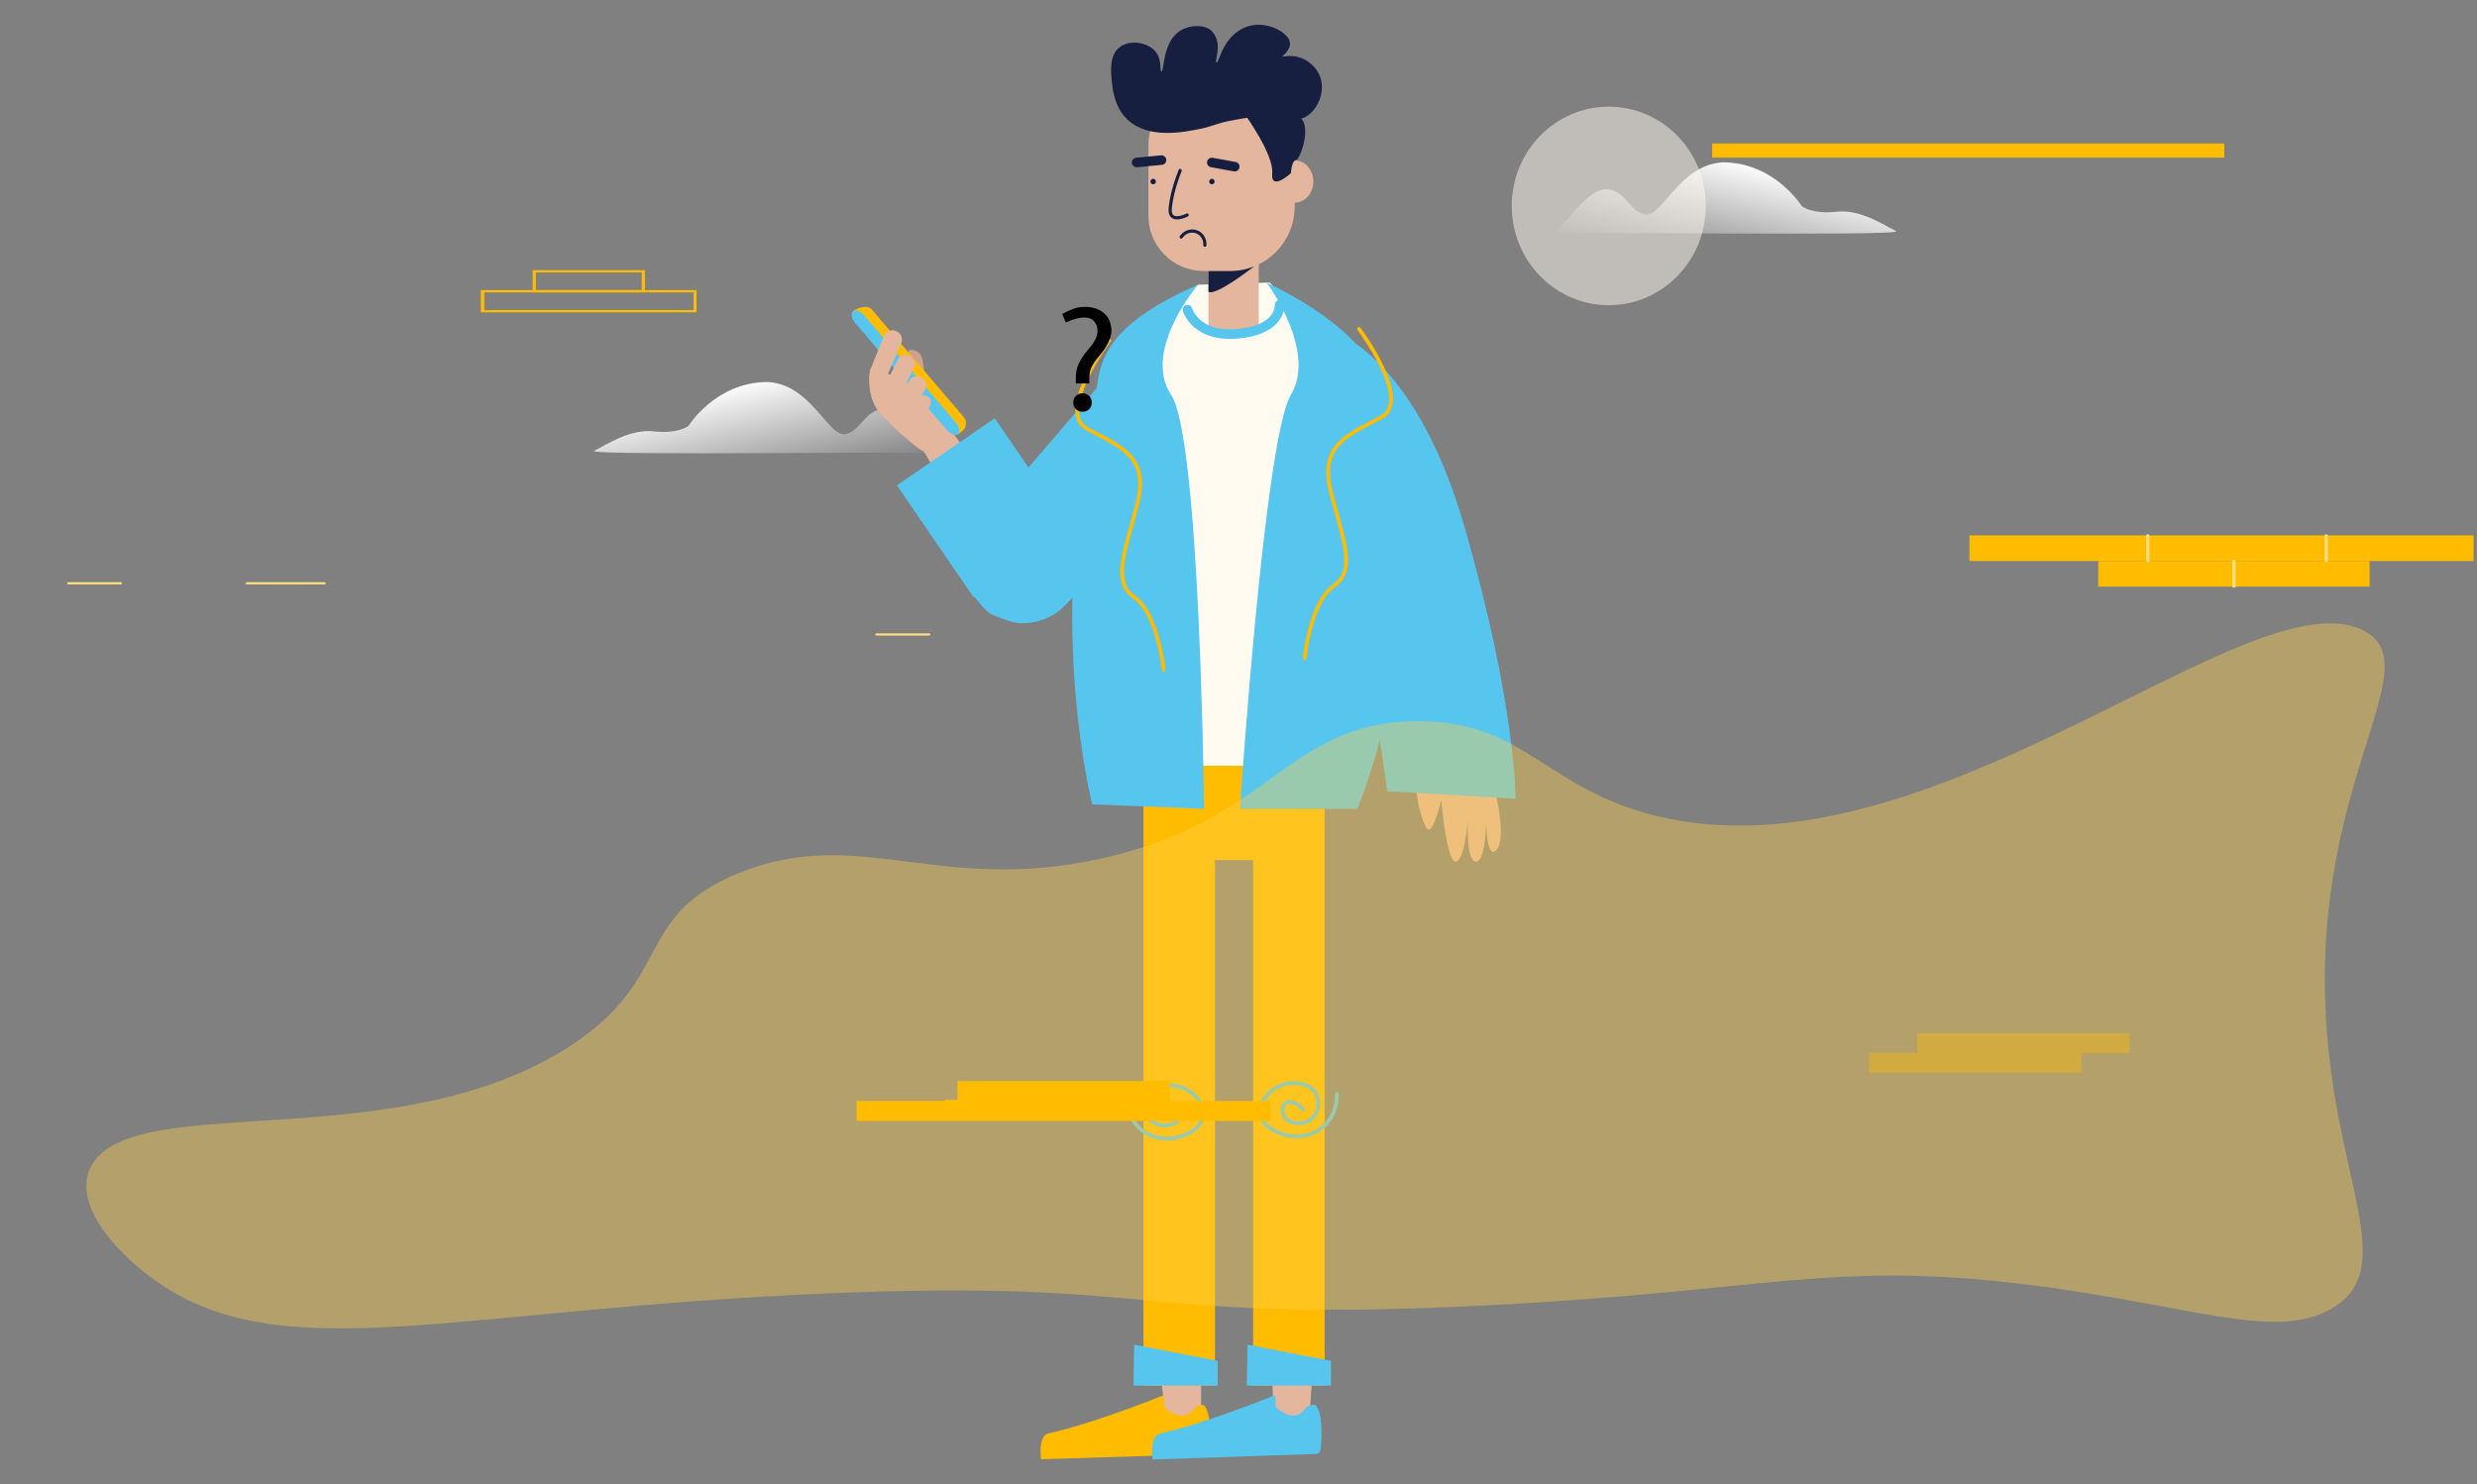 <svg width="282" height="169" viewBox="0 0 282 169" fill="none" xmlns="http://www.w3.org/2000/svg">
<rect x="0" y="0" width="282" height="169" fill="#808080" stroke="none"/>
<path fill-rule="evenodd" clip-rule="evenodd" d="M78.389 48.489C78.389 48.489 81.479 43.495 87.397 43.495C92.195 43.749 94.19 49.433 96.03 49.433C97.87 49.433 98.382 46.558 100.75 46.558C103.118 46.558 106.044 51.951 107.144 51.637C108.244 51.322 66.341 51.951 67.658 51.322C68.975 50.692 71.688 48.803 74.458 49.118C77.227 49.433 78.389 48.489 78.389 48.489Z" fill="url(#paint0_linear_10098_122037)"/>
<path fill-rule="evenodd" clip-rule="evenodd" d="M205.134 23.479C205.134 23.479 202.044 18.485 196.126 18.485C191.328 18.739 189.333 24.424 187.493 24.424C185.653 24.424 185.141 21.549 182.773 21.549C180.405 21.549 177.479 26.942 176.379 26.627C175.278 26.312 217.182 26.942 215.865 26.312C214.548 25.683 211.835 23.794 209.065 24.109C206.296 24.424 205.134 23.479 205.134 23.479Z" fill="url(#paint1_linear_10098_122037)"/>
<path opacity="0.5" d="M183.153 34.751C177.052 34.751 172.106 29.691 172.106 23.449C172.106 17.207 177.052 12.147 183.153 12.147C189.255 12.147 194.201 17.207 194.201 23.449C194.201 29.691 189.255 34.751 183.153 34.751Z" fill="#FFFBF0"/>
<path d="M105.163 43.98L105.378 51.36C105.098 51.857 100.868 47.909 100.032 46.85C98.726 45.194 98.867 42.429 99.147 41.931L102.893 43.424C103.174 42.926 103.164 39.577 103.661 39.858C104.292 39.8 104.868 40.22 105 40.841C105.243 41.978 105.352 43.645 105.163 43.98Z" fill="#CEA28B"/>
<path d="M105.163 43.98L105.378 51.36C105.098 51.857 100.868 47.909 100.032 46.85C98.726 45.194 98.867 42.429 99.147 41.931L102.893 43.424C103.174 42.926 105.352 43.645 105.163 43.98Z" fill="#E4B69D"/>
<path d="M113.961 56.864C113.961 56.864 106.675 46.66 106.316 46.425C104.308 45.109 101.79 42.918 101.588 42.79C99.442 41.423 101.111 47.612 102.771 49.142C103.442 49.76 104.486 50.348 105.144 51.368C107.536 55.07 109.259 60.744 109.426 60.687C111.913 59.834 113.961 56.864 113.961 56.864Z" fill="#E4B69D"/>
<path d="M109.622 49.025C109.153 49.464 108.777 49.705 108.359 49.217L97.252 36.131C96.773 35.687 97.082 35.351 97.613 35.141C97.991 34.99 98.822 34.742 99.239 35.23L109.707 47.467C110.1 47.926 110.062 48.612 109.622 49.025Z" fill="#FFBC00"/>
<path d="M109.08 49.396C108.809 49.666 108.233 49.484 107.815 48.996L97.347 36.759C96.955 36.3 96.847 35.739 97.102 35.485C97.373 35.215 97.949 35.397 98.366 35.885L108.834 48.122C109.227 48.581 109.335 49.142 109.08 49.396Z" fill="#57C6EE"/>
<path d="M102.596 39.107L100.735 43.367C100.498 43.908 98.911 42.473 99.147 41.931L100.637 38.249C100.874 37.707 101.504 37.46 102.045 37.697C102.586 37.934 102.833 38.565 102.596 39.107Z" fill="#E4B69D"/>
<path d="M104.047 41.889L102.358 45.355C102.108 45.868 101.489 46.081 100.977 45.831C100.464 45.58 100.251 44.961 100.501 44.448L102.191 40.982C102.441 40.469 103.06 40.256 103.572 40.506C104.085 40.757 104.298 41.376 104.047 41.889Z" fill="#E4B69D"/>
<path d="M105.32 44.357L103.723 47.188C103.459 47.655 102.867 47.821 102.4 47.556L102.292 47.495C101.825 47.231 101.66 46.638 101.924 46.171L103.522 43.34C103.786 42.872 104.378 42.707 104.845 42.971L104.953 43.032C105.419 43.296 105.584 43.889 105.32 44.357Z" fill="#E4B69D"/>
<path d="M105.897 46.181L104.67 48.355C104.467 48.714 104.012 48.841 103.654 48.638L103.571 48.591C103.212 48.389 103.086 47.933 103.288 47.574L104.515 45.4C104.718 45.041 105.173 44.914 105.531 45.117L105.614 45.164C105.973 45.367 106.099 45.822 105.897 46.181Z" fill="#E4B69D"/>
<path fill-rule="evenodd" clip-rule="evenodd" d="M110.951 67.96L110.854 68.027L102.113 55.264L113.245 47.623L117.084 53.228C117.67 52.549 118.272 51.851 118.875 51.15C120.772 48.949 122.671 46.736 124.097 45.074C124.81 44.243 125.404 43.55 125.82 43.064C126.028 42.822 126.191 42.631 126.302 42.501L126.472 42.302C126.472 42.302 126.472 42.302 131.597 46.698C136.721 51.094 136.721 51.094 136.721 51.095L136.549 51.295C136.437 51.426 136.273 51.617 136.065 51.861C135.647 52.348 135.052 53.043 134.337 53.877C132.908 55.543 131.002 57.763 129.097 59.974C127.194 62.184 125.284 64.395 123.849 66.039C123.135 66.858 122.521 67.556 122.079 68.05C121.866 68.287 121.653 68.522 121.475 68.71C121.41 68.778 121.241 68.957 121.041 69.142L121.039 69.144C121.012 69.169 120.617 69.545 120.067 69.898C119.896 70.007 119.547 70.221 119.072 70.424C118.76 70.558 117.56 71.065 115.941 70.95C115.144 70.844 113.438 70.271 112.576 69.763C112.09 69.366 111.464 68.652 110.951 67.96ZM111.686 59.408C111.669 59.425 111.671 59.422 111.689 59.404C111.688 59.406 111.687 59.407 111.686 59.408Z" fill="#57C6EE"/>
<path d="M169.902 88.573C169.868 88.707 171.965 96.084 170.071 96.998C169.185 97.113 169.21 93.556 169.21 93.556C169.21 93.556 169.132 98.197 168.009 98.109C166.887 98.022 167.112 93.465 167.112 93.465C167.112 93.465 166.73 98.174 165.698 98.109C164.666 98.044 164.089 91.126 164.089 91.126C164.089 91.126 163.29 94.394 162.673 94.48C162.057 94.566 160.899 90.016 161.345 88.695C161.79 87.375 169.902 88.573 169.902 88.573Z" fill="#E4B69D"/>
<path d="M136.742 161.551H132.677L131.992 154.823H136.742V161.551Z" fill="#E4B69D"/>
<path d="M138.321 84.038H130.18V157.767H138.321V84.038Z" fill="#FFBC00"/>
<path d="M150.804 84.038H142.662V157.767H150.804V84.038Z" fill="#FFBC00"/>
<path d="M147.573 82.371H133.455V97.931H147.573V82.371Z" fill="#FFBC00"/>
<path d="M144.518 32.168C144.927 32.191 153.445 43.7 153.445 43.7L155.279 46.638L153.445 87.187H125.402L126.942 46.965C126.942 46.965 127.4 42.228 128.243 41.298C131.485 37.722 131.188 36.142 136.384 32.42L144.518 32.168Z" fill="#FFFBF0"/>
<path d="M151.112 37.459C151.112 37.459 160.877 39.695 166.751 60.065C172.624 80.436 172.543 90.955 172.543 90.955L157.949 90.096L152.487 53.357C152.487 53.357 148.954 41.592 151.112 37.459Z" fill="#57C6EE"/>
<path d="M136.384 32.42C136.384 32.42 129.995 39.949 133.325 44.95C136.656 49.952 137.074 92.098 137.074 92.098L124.351 91.587C124.351 91.587 119.202 71.73 124.375 48.373C125.496 43.312 122.908 38.325 136.384 32.42Z" fill="#57C6EE"/>
<path d="M144.202 32.168C144.202 32.168 149.985 39.949 146.968 44.95C143.951 49.952 141.165 92.098 141.165 92.098H154.515C154.515 92.098 161.688 76.258 159.098 53.685C158.448 48.019 160.293 39.949 144.202 32.168Z" fill="#57C6EE"/>
<path d="M149.068 161.551H145.003L144.774 154.823H149.524L149.068 161.551Z" fill="#E4B69D"/>
<path d="M138.622 157.767H129.046L129.124 153.112L138.622 154.953V157.767Z" fill="#57C6EE"/>
<path d="M151.521 157.767H141.945L142.023 153.112L151.521 154.953V157.767Z" fill="#57C6EE"/>
<path fill-rule="evenodd" clip-rule="evenodd" d="M132.38 123.859C131.69 123.995 131.102 124.332 130.803 124.914L130.623 124.821L130.803 124.914C130.41 125.678 130.506 126.847 131.258 127.474C131.672 127.82 132.242 127.968 132.776 127.93C133.314 127.893 133.771 127.671 133.994 127.335C134.125 127.138 134.201 126.864 134.199 126.607C134.197 126.343 134.116 126.146 133.994 126.049C133.864 125.947 133.617 125.901 133.285 126.001C132.961 126.098 132.589 126.327 132.255 126.715C132.177 126.806 132.041 126.816 131.951 126.738C131.861 126.66 131.851 126.524 131.929 126.434C132.309 125.991 132.749 125.711 133.161 125.588C133.566 125.466 133.979 125.488 134.26 125.711L134.129 125.877L134.26 125.711C134.528 125.922 134.627 126.275 134.63 126.603C134.632 126.937 134.536 127.297 134.353 127.574L134.173 127.455L134.353 127.574C134.031 128.058 133.426 128.317 132.806 128.361C132.181 128.404 131.496 128.235 130.982 127.805C130.046 127.024 129.953 125.624 130.42 124.716C130.799 123.978 131.528 123.588 132.297 123.436C133.066 123.284 133.906 123.363 134.568 123.592C135.253 123.83 135.953 124.302 136.457 124.912C136.961 125.523 137.282 126.292 137.162 127.115C137.004 128.199 136.16 128.858 135.376 129.244C134.585 129.633 133.799 129.774 133.653 129.798L133.618 129.585L133.653 129.798C133.424 129.836 131.055 130.192 129.345 128.391L129.501 128.242L129.345 128.391C127.962 126.934 128.021 125.128 128.037 124.804C128.043 124.685 128.144 124.594 128.263 124.6C128.382 124.605 128.473 124.707 128.467 124.825C128.452 125.123 128.402 126.771 129.657 128.093C131.206 129.725 133.371 129.408 133.583 129.372C133.714 129.35 134.451 129.218 135.185 128.857C135.925 128.493 136.608 127.925 136.736 127.053C136.833 126.384 136.577 125.734 136.125 125.187C135.672 124.638 135.038 124.212 134.427 124L134.497 123.796L134.427 124C133.834 123.794 133.071 123.722 132.38 123.859Z" fill="#57C6EE"/>
<path fill-rule="evenodd" clip-rule="evenodd" d="M148.152 123.188C148.921 123.34 149.65 123.731 150.029 124.469C150.496 125.376 150.403 126.777 149.467 127.558C148.953 127.987 148.268 128.157 147.643 128.113C147.023 128.069 146.418 127.811 146.096 127.327C145.913 127.05 145.817 126.69 145.819 126.356C145.822 126.027 145.921 125.674 146.189 125.463L146.322 125.633L146.189 125.463C146.47 125.241 146.883 125.219 147.288 125.34C147.7 125.463 148.14 125.744 148.521 126.187C148.598 126.277 148.588 126.413 148.498 126.491C148.408 126.568 148.272 126.558 148.194 126.468C147.861 126.08 147.488 125.85 147.164 125.753C146.832 125.654 146.585 125.7 146.455 125.802C146.333 125.899 146.252 126.096 146.25 126.359C146.248 126.617 146.324 126.891 146.455 127.088C146.678 127.424 147.135 127.645 147.673 127.683C148.207 127.72 148.777 127.573 149.191 127.227L149.329 127.393L149.191 127.227C149.943 126.599 150.04 125.431 149.646 124.666C149.347 124.084 148.759 123.748 148.069 123.611C147.378 123.475 146.615 123.547 146.022 123.752L145.952 123.549L146.022 123.752C145.411 123.965 144.777 124.391 144.324 124.939C143.872 125.487 143.616 126.137 143.713 126.806C143.841 127.677 144.524 128.246 145.264 128.61C145.998 128.971 146.735 129.103 146.866 129.125C147.078 129.16 149.243 129.477 150.792 127.846C152.048 126.524 151.997 124.875 151.982 124.578C151.976 124.459 152.067 124.358 152.186 124.352C152.305 124.346 152.406 124.438 152.412 124.557C152.428 124.88 152.488 126.686 151.104 128.143L150.948 127.994L151.104 128.143C149.394 129.944 147.025 129.588 146.796 129.55L146.831 129.338L146.796 129.55C146.65 129.526 145.864 129.386 145.073 128.997C144.289 128.611 143.445 127.952 143.287 126.868L143.5 126.837L143.287 126.868C143.167 126.044 143.488 125.275 143.992 124.665C144.496 124.054 145.196 123.583 145.881 123.345L145.952 123.549L145.881 123.345C146.543 123.115 147.383 123.036 148.152 123.188Z" fill="#57C6EE"/>
<path d="M132.406 158.898C132.406 158.898 124.316 162.158 119.425 163.188C118.106 163.466 118.525 166.155 118.525 166.155L137.053 165.583C137.355 165.576 137.606 165.349 137.641 165.048C137.765 163.974 137.954 161.062 137.124 160.059C136.958 159.858 136.564 160.036 136.198 160.161C135.792 160.299 135.108 162.343 132.632 160.314C132.399 160.124 132.677 159.164 132.406 158.898Z" fill="#FFBC00"/>
<path d="M145.093 158.886C145.093 158.886 137.012 162.169 132.124 163.214C130.806 163.496 131.233 166.183 131.233 166.183L149.759 165.557C150.061 165.549 150.312 165.321 150.345 165.02C150.466 163.945 150.647 161.033 149.814 160.033C149.647 159.831 149.253 160.011 148.888 160.137C148.483 160.277 147.804 162.323 145.322 160.3C145.089 160.111 145.364 159.15 145.093 158.886Z" fill="#57C6EE"/>
<path d="M143.298 28.973H137.579V37.83H143.298V28.973Z" fill="#E4B69D"/>
<path fill-rule="evenodd" clip-rule="evenodd" d="M145.635 34.172C145.934 34.146 146.198 34.368 146.224 34.667L145.682 34.714C146.224 34.667 146.224 34.668 146.224 34.668V34.669L146.224 34.672L146.224 34.677C146.225 34.681 146.225 34.685 146.226 34.691C146.226 34.701 146.227 34.715 146.227 34.731C146.228 34.763 146.228 34.805 146.226 34.856C146.222 34.959 146.21 35.099 146.176 35.265C146.109 35.599 145.959 36.039 145.629 36.492C144.957 37.412 143.626 38.281 141.067 38.533C138.478 38.789 136.869 38.07 135.902 37.216C135.427 36.796 135.123 36.357 134.936 36.018C134.843 35.849 134.779 35.704 134.737 35.599C134.716 35.545 134.7 35.502 134.69 35.47C134.684 35.454 134.68 35.441 134.677 35.43C134.675 35.425 134.674 35.421 134.673 35.417L134.671 35.412L134.671 35.41V35.41C134.671 35.409 134.671 35.409 135.194 35.261L134.671 35.409C134.589 35.12 134.757 34.819 135.046 34.737C135.333 34.656 135.632 34.822 135.716 35.109C135.716 35.108 135.715 35.108 135.716 35.109L145.635 34.172ZM135.716 35.109C135.716 35.109 135.716 35.109 135.716 35.109C135.716 35.111 135.718 35.116 135.72 35.124C135.725 35.138 135.734 35.163 135.748 35.197C135.774 35.265 135.82 35.368 135.888 35.493C136.026 35.743 136.256 36.077 136.622 36.4C137.338 37.033 138.639 37.68 140.96 37.45C143.313 37.218 144.315 36.447 144.751 35.85C144.974 35.544 145.069 35.256 145.111 35.051C145.131 34.948 145.138 34.866 145.14 34.814C145.141 34.788 145.141 34.77 145.14 34.761C145.14 34.758 145.14 34.756 145.14 34.755C145.14 34.757 145.14 34.759 145.141 34.761V34.76L145.14 34.758V34.756L145.14 34.754C145.14 34.754 145.14 34.754 145.14 34.755C145.118 34.458 145.338 34.198 145.635 34.172" fill="#57C6EE"/>
<path d="M137.579 30.262L142.797 30.316C142.797 30.316 138.398 33.777 137.579 33.215V30.262Z" fill="#161F40"/>
<path d="M140.05 30.86H137.026C133.558 30.86 130.746 28.045 130.746 24.573V16.491C130.746 13.019 133.558 10.205 137.026 10.205H141.12C144.588 10.205 147.399 13.019 147.399 16.491V23.502C147.399 27.565 144.109 30.86 140.05 30.86Z" fill="#E4B69D"/>
<path d="M147.395 23.079C148.57 23.079 149.523 22.001 149.523 20.671C149.523 19.341 148.57 18.263 147.395 18.263C146.22 18.263 145.267 19.341 145.267 20.671C145.267 22.001 146.22 23.079 147.395 23.079Z" fill="#E4B69D"/>
<path d="M126.599 9.472C126.46 8.192 126.24 6.209 127.57 5.303C128.829 4.446 130.797 4.899 131.595 5.929C132.306 6.847 132.016 8.133 132.219 8.152C132.536 8.181 132.346 4.972 134.162 3.636C135.3 2.799 137.192 2.721 137.979 3.567C139.287 4.974 138.199 6.997 138.495 7.115C138.826 7.246 139.176 3.783 142.281 2.942C144.239 2.411 146.742 3.668 146.86 4.887C147.036 6.709 141.916 8.862 141.864 8.777C141.819 8.702 144.994 5.778 147.762 6.484C148.908 6.777 149.953 7.684 150.33 8.846C150.932 10.706 149.816 12.827 148.387 13.431C147.539 13.789 147.231 13.34 145.143 13.234C143.379 13.145 142.032 13.387 140.564 13.651C138.377 14.044 138.189 14.361 136.591 14.682C134.712 15.059 130.764 15.851 128.397 13.651C126.899 12.258 126.685 10.272 126.599 9.472Z" fill="#161F40"/>
<path d="M141.778 13.106C141.778 13.106 145.038 17.608 144.839 19.729C144.639 21.849 146.96 19.729 146.96 19.729C146.96 19.729 147.046 18.265 147.544 18.227C148.042 18.19 149.721 13.526 147.399 13.093C145.078 12.66 141.778 13.106 141.778 13.106Z" fill="#161F40"/>
<path fill-rule="evenodd" clip-rule="evenodd" d="M132.774 18.175C132.804 18.474 132.585 18.74 132.286 18.769L129.45 19.045C129.151 19.074 128.886 18.855 128.857 18.556C128.828 18.257 129.046 17.991 129.345 17.962L132.181 17.686C132.479 17.657 132.745 17.876 132.774 18.175Z" fill="#161F40"/>
<path fill-rule="evenodd" clip-rule="evenodd" d="M137.428 18.406C137.482 18.111 137.765 17.914 138.06 17.968L140.669 18.441C140.964 18.495 141.161 18.778 141.107 19.074C141.053 19.369 140.771 19.566 140.475 19.512L137.866 19.039C137.571 18.985 137.375 18.702 137.428 18.406Z" fill="#161F40"/>
<path fill-rule="evenodd" clip-rule="evenodd" d="M134.425 19.241C134.518 19.278 134.563 19.383 134.527 19.476C133.772 21.378 133.522 22.735 133.428 23.529L133.248 23.508L133.428 23.529C133.406 23.713 133.388 23.907 133.407 24.084C133.425 24.26 133.479 24.395 133.578 24.485L133.457 24.619L133.578 24.485C133.663 24.562 133.782 24.605 133.93 24.615C134.079 24.626 134.246 24.604 134.41 24.564C134.739 24.484 135.025 24.344 135.074 24.319C135.164 24.273 135.273 24.309 135.318 24.399C135.363 24.488 135.327 24.597 135.238 24.642C135.18 24.672 134.865 24.827 134.496 24.916C134.311 24.961 134.104 24.992 133.905 24.977C133.704 24.963 133.499 24.903 133.335 24.754C133.143 24.581 133.07 24.344 133.047 24.122C133.023 23.901 133.046 23.671 133.068 23.486C133.166 22.663 133.422 21.275 134.19 19.342C134.227 19.249 134.332 19.204 134.425 19.241Z" fill="#161F40"/>
<path fill-rule="evenodd" clip-rule="evenodd" d="M137.154 28.105C137.254 28.113 137.341 28.039 137.35 27.94C137.412 27.215 137.01 26.53 136.361 26.253C135.639 25.944 134.773 26.207 134.32 26.885C134.265 26.968 134.288 27.081 134.371 27.136C134.454 27.192 134.566 27.17 134.622 27.086C134.98 26.549 135.662 26.348 136.218 26.586C136.718 26.8 137.038 27.334 136.989 27.909C136.98 28.009 137.054 28.096 137.154 28.105Z" fill="#161F40"/>
<path d="M131.285 20.984C131.457 20.984 131.597 20.844 131.597 20.671C131.597 20.498 131.457 20.358 131.285 20.358C131.112 20.358 130.973 20.498 130.973 20.671C130.973 20.844 131.112 20.984 131.285 20.984Z" fill="#161F40"/>
<path d="M137.973 20.984C138.145 20.984 138.285 20.844 138.285 20.671C138.285 20.498 138.145 20.358 137.973 20.358C137.8 20.358 137.661 20.498 137.661 20.671C137.661 20.844 137.8 20.984 137.973 20.984Z" fill="#161F40"/>
<path fill-rule="evenodd" clip-rule="evenodd" d="M126.415 38.601C126.51 38.673 126.529 38.808 126.458 38.903L126.38 38.845C126.458 38.903 126.458 38.903 126.458 38.903L126.457 38.904L126.454 38.909L126.441 38.925C126.43 38.94 126.413 38.963 126.391 38.993C126.348 39.052 126.285 39.139 126.206 39.251C126.047 39.475 125.824 39.798 125.568 40.191C125.054 40.978 124.409 42.045 123.876 43.17C123.342 44.3 122.931 45.468 122.868 46.462C122.806 47.447 123.085 48.22 123.887 48.652C124.242 48.843 124.599 49.029 124.953 49.212C125.484 49.488 126.006 49.758 126.492 50.035C127.306 50.499 128.053 50.997 128.646 51.609C129.243 52.224 129.684 52.954 129.889 53.875C130.093 54.793 130.059 55.887 129.73 57.229C129.488 58.216 129.229 59.149 128.988 60.022C128.905 60.32 128.824 60.611 128.747 60.895C128.442 62.014 128.188 63.018 128.057 63.913C127.926 64.808 127.921 65.576 128.102 66.225C128.281 66.866 128.644 67.403 129.273 67.838C129.985 68.329 130.549 69.112 130.995 69.987C131.442 70.864 131.779 71.852 132.03 72.775C132.281 73.699 132.447 74.563 132.551 75.196C132.603 75.513 132.639 75.772 132.662 75.953C132.674 76.043 132.682 76.114 132.687 76.162C132.69 76.186 132.692 76.204 132.694 76.217L132.695 76.231L132.696 76.235V76.236V76.237C132.696 76.237 132.696 76.237 132.481 76.258L132.696 76.237C132.708 76.355 132.622 76.461 132.503 76.473C132.385 76.485 132.279 76.399 132.267 76.28V76.28L132.267 76.276L132.265 76.263C132.265 76.257 132.264 76.25 132.263 76.241C132.262 76.233 132.261 76.222 132.259 76.211C132.254 76.164 132.246 76.096 132.235 76.008C132.212 75.832 132.177 75.577 132.126 75.266C132.024 74.643 131.86 73.794 131.614 72.888C131.368 71.982 131.04 71.024 130.611 70.183C130.181 69.338 129.658 68.627 129.028 68.192C128.316 67.701 127.893 67.08 127.687 66.34C127.483 65.609 127.496 64.773 127.631 63.85C127.766 62.927 128.026 61.9 128.332 60.781C128.41 60.494 128.491 60.201 128.574 59.902C128.815 59.03 129.071 58.106 129.312 57.127C129.63 55.829 129.654 54.804 129.468 53.968C129.283 53.135 128.886 52.475 128.337 51.91C127.785 51.341 127.08 50.866 126.279 50.41C125.797 50.136 125.292 49.874 124.768 49.602C124.414 49.418 124.052 49.231 123.683 49.032C122.68 48.491 122.37 47.519 122.438 46.434C122.506 45.358 122.946 44.131 123.487 42.986C124.031 41.837 124.688 40.752 125.207 39.955C125.467 39.557 125.693 39.229 125.854 39.002C125.935 38.888 126 38.798 126.044 38.738C126.066 38.708 126.083 38.684 126.095 38.668L126.109 38.65L126.112 38.645L126.113 38.644C126.113 38.644 126.113 38.644 126.285 38.773L126.113 38.644C126.185 38.549 126.32 38.529 126.415 38.601Z" fill="#FFBC00"/>
<path fill-rule="evenodd" clip-rule="evenodd" d="M154.592 37.286C154.687 37.215 154.822 37.234 154.894 37.329L154.722 37.459C154.894 37.329 154.894 37.329 154.894 37.329L154.895 37.331L154.899 37.335L154.912 37.353C154.924 37.369 154.941 37.393 154.963 37.423C155.008 37.484 155.072 37.573 155.153 37.687C155.314 37.914 155.541 38.242 155.8 38.64C156.32 39.437 156.976 40.522 157.52 41.671C158.062 42.816 158.501 44.043 158.569 45.12C158.638 46.204 158.327 47.176 157.325 47.717C156.955 47.916 156.593 48.104 156.239 48.288C155.716 48.559 155.21 48.821 154.729 49.095C153.927 49.552 153.222 50.026 152.67 50.595C152.122 51.16 151.725 51.821 151.539 52.654C151.353 53.49 151.377 54.514 151.696 55.812C151.936 56.792 152.192 57.716 152.433 58.587C152.516 58.886 152.598 59.179 152.676 59.467C152.981 60.585 153.241 61.613 153.376 62.536C153.511 63.458 153.524 64.294 153.32 65.026C153.115 65.765 152.691 66.386 151.979 66.878C151.35 67.312 150.826 68.023 150.396 68.868C149.967 69.71 149.639 70.667 149.393 71.573C149.147 72.479 148.984 73.328 148.882 73.951C148.831 74.263 148.795 74.517 148.773 74.693C148.761 74.781 148.753 74.85 148.748 74.896C148.745 74.919 148.743 74.937 148.742 74.948L148.741 74.962L148.74 74.966C148.728 75.084 148.623 75.17 148.504 75.158C148.386 75.146 148.3 75.04 148.312 74.922L148.526 74.944C148.312 74.922 148.312 74.922 148.312 74.922V74.922V74.921L148.312 74.917L148.314 74.902C148.315 74.89 148.317 74.871 148.32 74.847C148.325 74.799 148.334 74.728 148.345 74.638C148.369 74.457 148.405 74.198 148.457 73.881C148.56 73.248 148.726 72.384 148.977 71.46C149.228 70.537 149.565 69.549 150.012 68.672C150.458 67.797 151.022 67.015 151.734 66.523C152.364 66.088 152.727 65.551 152.905 64.91C153.086 64.261 153.081 63.493 152.95 62.598C152.819 61.704 152.565 60.699 152.26 59.58C152.183 59.296 152.102 59.005 152.02 58.707C151.778 57.834 151.519 56.901 151.277 55.915C150.948 54.572 150.914 53.478 151.119 52.56C151.324 51.639 151.765 50.91 152.361 50.294C152.955 49.682 153.701 49.184 154.516 48.72C155.001 48.444 155.523 48.173 156.055 47.897C156.408 47.714 156.766 47.528 157.121 47.337C157.922 46.905 158.201 46.133 158.139 45.147C158.076 44.153 157.665 42.985 157.131 41.856C156.598 40.731 155.953 39.664 155.44 38.876C155.183 38.483 154.96 38.16 154.801 37.936C154.722 37.824 154.659 37.737 154.616 37.678C154.594 37.648 154.578 37.626 154.566 37.611L154.554 37.594L154.551 37.59L154.55 37.589C154.55 37.589 154.55 37.588 154.63 37.528L154.55 37.588C154.478 37.493 154.497 37.358 154.592 37.286Z" fill="#FFBC00"/>
<path d="M124.011 43.662H122.485V43.046C122.485 42.355 122.616 41.763 122.877 41.268C123.139 40.764 123.461 40.293 123.843 39.854C124.179 39.471 124.445 39.107 124.641 38.762C124.847 38.407 124.949 38.039 124.949 37.656C124.949 37.245 124.823 36.895 124.571 36.606C124.329 36.307 123.96 36.158 123.465 36.158C123.241 36.158 123.036 36.177 122.849 36.214C122.663 36.242 122.485 36.284 122.317 36.34C122.149 36.387 121.986 36.447 121.827 36.522C121.669 36.587 121.505 36.653 121.337 36.718L120.931 35.752C121.323 35.528 121.734 35.337 122.163 35.178C122.593 35.019 123.031 34.94 123.479 34.94C124.011 34.94 124.469 35.015 124.851 35.164C125.234 35.313 125.551 35.514 125.803 35.766C126.055 36.009 126.237 36.293 126.349 36.62C126.471 36.947 126.531 37.292 126.531 37.656C126.531 37.927 126.485 38.202 126.391 38.482C126.298 38.753 126.177 39.019 126.027 39.28C125.887 39.532 125.733 39.775 125.565 40.008C125.397 40.232 125.239 40.428 125.089 40.596C124.753 40.979 124.487 41.361 124.291 41.744C124.105 42.127 124.011 42.575 124.011 43.088V43.662ZM122.191 45.832C122.191 45.505 122.294 45.249 122.499 45.062C122.705 44.875 122.952 44.782 123.241 44.782C123.531 44.782 123.778 44.875 123.983 45.062C124.189 45.249 124.291 45.505 124.291 45.832C124.291 46.159 124.189 46.415 123.983 46.602C123.778 46.789 123.531 46.882 123.241 46.882C122.952 46.882 122.705 46.789 122.499 46.602C122.294 46.415 122.191 46.159 122.191 45.832Z" fill="black"/>
<g clip-path="url(#clip0_10098_122037)">
<path opacity="0.4" d="M18.8 146.558C33.081 155.67 52.445 149.03 94.423 147.261C132.839 145.637 128.828 150.678 169.077 148.642C201.338 147.018 208.289 143.553 230.384 146.219C249.229 148.497 258.98 152.81 265.481 148.981C272.881 144.643 266.519 135.386 264.997 118.495C262.334 89.535 277.238 75.672 268.939 71.722C255.834 65.494 219.665 100.731 188.372 92.855C175.82 89.704 173.434 81.974 161.193 82.119C146.567 82.288 144.838 93.339 125.613 97.702C106.802 101.967 97.881 93.824 84.084 99.422C72.016 104.342 76.857 111.394 64.789 119.173C45.114 131.896 15.204 124.068 10.432 132.696C7.943 137.131 13.648 143.262 18.8 146.558Z" fill="#FFD04C"/>
<path opacity="0.4" fill-rule="evenodd" clip-rule="evenodd" d="M218.251 117.645H242.442V119.919H236.973V122.168H212.782V119.893H218.251V117.645Z" fill="#FFBC00"/>
<path d="M79.293 35.563H54.739V33.034H79.293V35.563ZM55.137 35.308H78.966V33.289H55.137V35.308Z" fill="#FFBC00"/>
<path d="M73.426 33.29H60.642V30.76H73.426V33.29ZM61.004 33.034H73.064V31.016H61.004V33.034Z" fill="#FFBC00"/>
<path fill-rule="evenodd" clip-rule="evenodd" d="M108.995 123.085V125.231H107.583V125.359H97.515V127.633H144.631V125.359H128.986H133.187V123.085H108.995Z" fill="#FFBC00"/>
<path d="M224.216 63.879H284.442V60.967H224.216V63.879Z" fill="#FFBC00"/>
<path d="M238.883 66.793H269.774V63.881H238.883V66.793Z" fill="#FFBC00"/>
<path d="M36.93 66.543H28.13C28.021 66.543 27.949 66.492 27.949 66.416C27.949 66.339 28.021 66.288 28.13 66.288H36.894C37.002 66.288 37.075 66.339 37.075 66.416C37.075 66.492 37.002 66.543 36.93 66.543Z" fill="#FFDD80"/>
<path d="M264.836 64.008C264.727 64.008 264.655 63.957 264.655 63.88V60.968C264.655 60.891 264.727 60.84 264.836 60.84C264.945 60.84 265.017 60.891 265.017 60.968V63.88C265.017 63.957 264.945 64.008 264.836 64.008Z" fill="#FFDD80"/>
<path d="M254.333 66.921C254.225 66.921 254.152 66.87 254.152 66.793V63.881C254.152 63.804 254.225 63.753 254.333 63.753C254.442 63.753 254.515 63.804 254.515 63.881V66.793C254.515 66.87 254.406 66.921 254.333 66.921Z" fill="#FFDD80"/>
<path d="M244.52 64.008C244.412 64.008 244.339 63.957 244.339 63.88V60.968C244.339 60.891 244.412 60.84 244.52 60.84C244.629 60.84 244.701 60.891 244.701 60.968V63.88C244.701 63.957 244.629 64.008 244.52 64.008Z" fill="#FFDD80"/>
<path d="M13.715 66.543H7.812C7.704 66.543 7.631 66.492 7.631 66.416C7.631 66.339 7.704 66.288 7.812 66.288H13.715C13.824 66.288 13.897 66.339 13.897 66.416C13.897 66.492 13.824 66.543 13.715 66.543Z" fill="#FFDD80"/>
<path d="M105.737 72.368H99.834C99.726 72.368 99.653 72.317 99.653 72.24C99.653 72.164 99.726 72.113 99.834 72.113H105.737C105.846 72.113 105.918 72.164 105.918 72.24C105.918 72.317 105.846 72.368 105.737 72.368Z" fill="#FFDD80"/>
<path d="M253.233 16.337H194.927V17.946H253.233V16.337Z" fill="#FFBC00"/>
</g>
<defs>
<linearGradient id="paint0_linear_10098_122037" x1="60.51" y1="49.278" x2="63.64" y2="62.195" gradientUnits="userSpaceOnUse">
<stop stop-color="white"/>
<stop offset="1" stop-color="white" stop-opacity="0.01"/>
</linearGradient>
<linearGradient id="paint1_linear_10098_122037" x1="223.013" y1="24.269" x2="219.883" y2="37.186" gradientUnits="userSpaceOnUse">
<stop stop-color="white"/>
<stop offset="1" stop-color="white" stop-opacity="0.01"/>
</linearGradient>
<clipPath id="clip0_10098_122037">
<rect width="281.064" height="148.72" fill="white" transform="translate(0.546 10.14)"/>
</clipPath>
</defs>
</svg>
